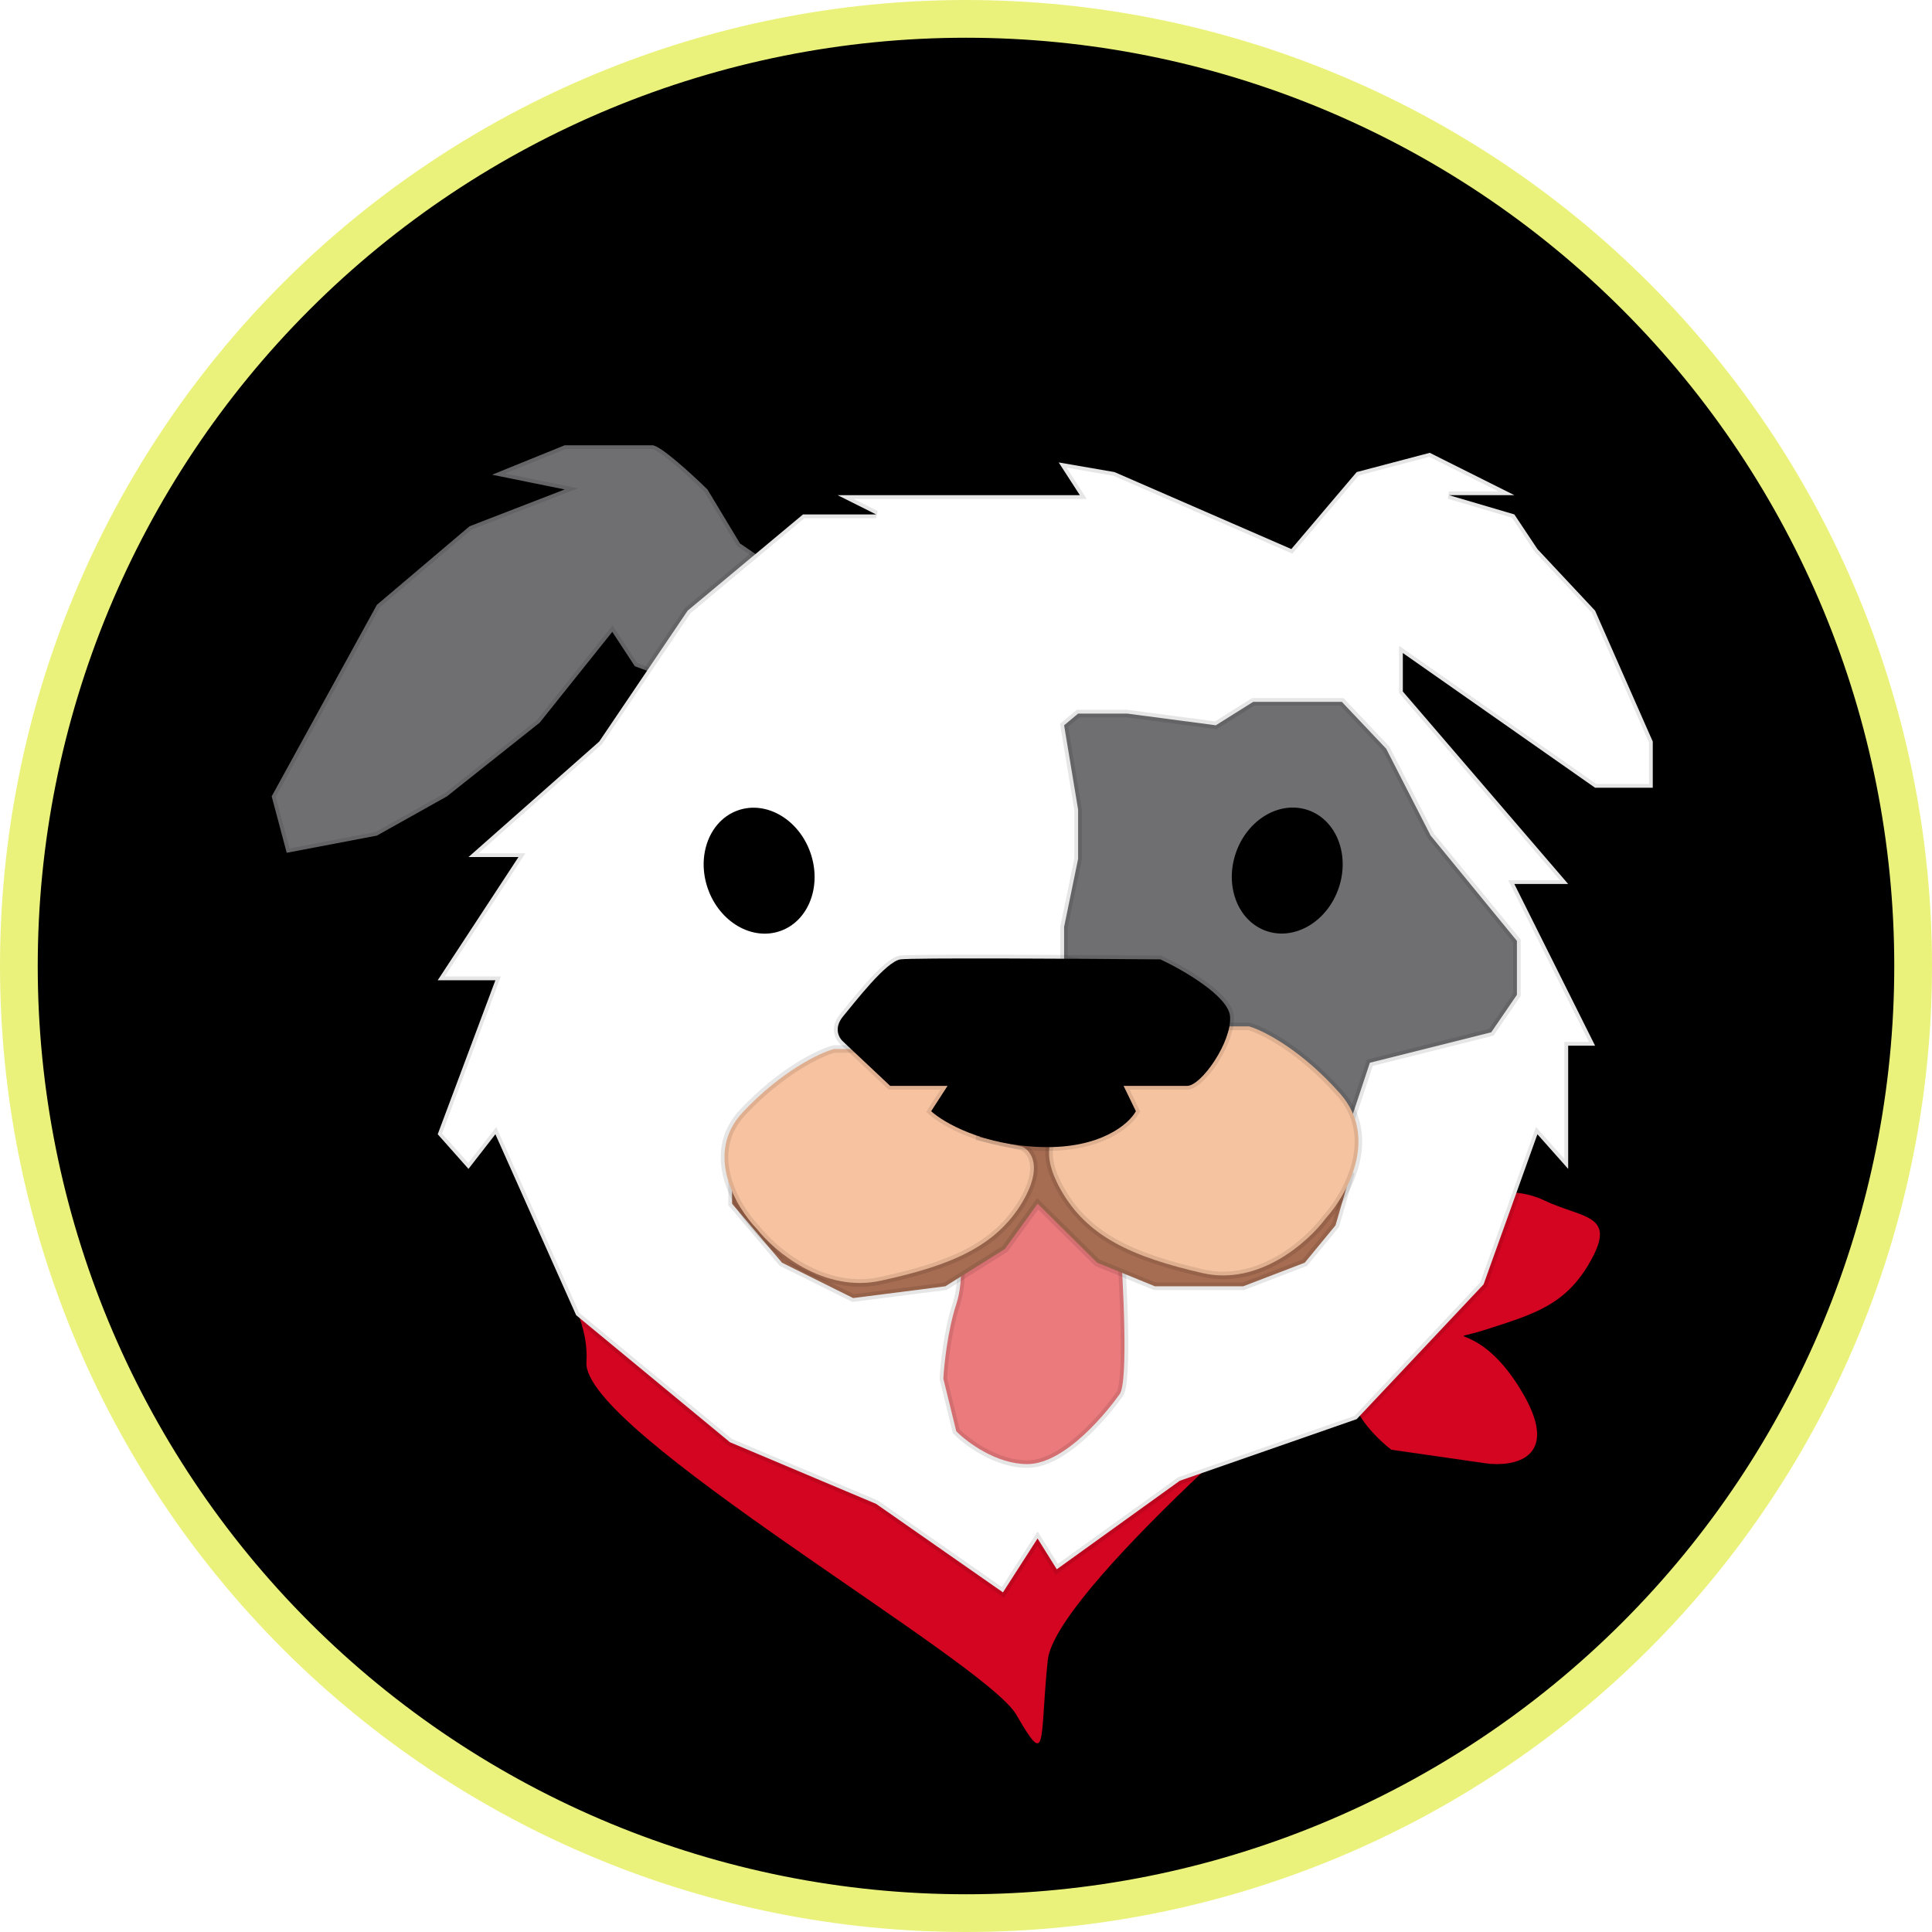 <svg width="256" height="256" viewBox="0 0 256 256" fill="none" xmlns="http://www.w3.org/2000/svg">
<path d="M253.5 127.998C253.5 161.283 240.278 193.205 216.742 216.742C193.205 240.278 161.283 253.5 127.998 253.5C94.715 253.499 62.794 240.277 39.259 216.742C15.724 193.206 2.501 161.286 2.5 128.002C2.5 94.718 15.722 62.796 39.257 39.26C62.793 15.724 94.714 2.501 127.998 2.5C161.283 2.5 193.204 15.722 216.74 39.257C240.276 62.792 253.499 94.714 253.5 127.998Z" fill="black" stroke="#EBF27B" stroke-width="5"/>
<g filter="url(#filter0_d_1886_5638)">
<path d="M184.353 158.965H179.287C175.76 158.579 169.298 157.895 165.875 157.602L162 172.18C164.186 169.076 169.988 163.47 175.71 165.873C182.863 168.876 179.287 177.585 179.287 180.889C179.287 183.532 182.665 186.795 184.353 188.097L196.871 189.898C200.547 190.399 206.707 189.298 201.938 180.889C195.977 170.378 190.314 174.282 196.871 172.18C203.428 170.077 207.601 168.876 210.88 162.87C214.158 156.863 209.687 157.464 204.621 155.061C200.567 153.139 196.772 154.26 195.381 155.061L184.353 158.965Z" fill="#D30520"/>
</g>
<g filter="url(#filter1_d_1886_5638)">
<path d="M138.827 216.016C139.716 207.178 171.979 179.007 188 166.027C154.106 159.122 84.597 147.081 77.707 154.151C69.095 162.989 78.263 167.408 77.707 176.522C77.151 185.636 130.492 216.016 134.659 223.196C138.827 230.377 137.715 227.063 138.827 216.016Z" fill="#D30520"/>
</g>
<g filter="url(#filter2_d_1886_5638)">
<path d="M84.117 84.277L95.399 88.506L110 76.145L98.054 68.012L93.74 60.855C91.749 58.904 87.501 55 86.439 55H74.825L65.202 58.904L74.825 60.855L62.215 65.735L49.937 76.145L36 101.518L37.991 109L49.937 106.723L59.229 101.518L71.507 91.759L81.13 79.723L84.117 84.277Z" fill="#6F6E71"/>
<path d="M84.117 84.277L95.399 88.506L110 76.145L98.054 68.012L93.74 60.855C91.749 58.904 87.501 55 86.439 55H74.825L65.202 58.904L74.825 60.855L62.215 65.735L49.937 76.145L36 101.518L37.991 109L49.937 106.723L59.229 101.518L71.507 91.759L81.13 79.723L84.117 84.277Z" stroke="black" stroke-opacity="0.1"/>
</g>
<g filter="url(#filter3_d_1886_5638)">
<path d="M156.332 192.206L140.028 203.939L137.481 199.858L132.896 207L116.082 195.267L96.722 187.105L76.342 170.27L65.642 146.294L62.076 150.885L58 146.294L65.642 125.888H58L68.699 109.564H62.076L79.399 94.26L91.117 76.915L106.402 64.162H116.082L110.987 61.611H143.085L140.283 57.275L147.671 58.551L171.108 68.753L179.769 58.551L189.449 56L200.658 61.611H191.997L200.658 64.162L203.715 68.753L211.358 76.915L219 94.26V100.382H211.358L185.883 82.527V87.628L207.791 113.135H200.658L211.358 134.561H207.791V150.885L203.715 146.294L196.582 166.189L179.769 184.044L156.332 192.206Z" fill="white"/>
<path d="M132.896 56L140.283 57.275M140.283 57.275L147.671 58.551L171.108 68.753L179.769 58.551L189.449 56L200.658 61.611H191.997L200.658 64.162L203.715 68.753L211.358 76.915L219 94.26V100.382H211.358L185.883 82.527V87.628L207.791 113.135H200.658L211.358 134.561H207.791V150.885L203.715 146.294L196.582 166.189L179.769 184.044L156.332 192.206L140.028 203.939L137.481 199.858L132.896 207L116.082 195.267L96.722 187.105L76.342 170.27L65.642 146.294L62.076 150.885L58 146.294L65.642 125.888H58L68.699 109.564H62.076L79.399 94.26L91.117 76.915L106.402 64.162H116.082L110.987 61.611H143.085L140.283 57.275Z" stroke="black" stroke-opacity="0.1"/>
</g>
<path d="M126.71 172.821C127.85 169.34 127.185 165.181 126.71 163.537L125 147L148.371 149.611V163.537C148.846 169.92 149.511 183.091 148.371 184.716C146.945 186.747 141.245 194 136.115 194C132.011 194 128.135 191.099 126.71 189.648L125 182.685C125.095 180.848 125.57 176.302 126.71 172.821Z" fill="#EB7A7C" stroke="black" stroke-opacity="0.1"/>
<path d="M97 159.5V155.333L100.056 153.51L108.714 159.5L123.484 155.333L126.795 147H137.491L153.025 163.667H172.888L179 155.333L176.963 162.365L172.888 167.312L164.739 170.438H153.025L145.385 167.312L137.491 159.5L133.161 165.49L125.267 170.438L113.044 172L103.621 167.312L97 159.5Z" fill="#A76D52" stroke="black" stroke-opacity="0.1"/>
<path d="M181.515 140.821L177.804 152H174.711L166.052 143.305L158.01 140.821V136.784L153.99 131.816L148.423 128.4L141 127.158V122.811L142.856 113.805V107.284L141 96.105L142.856 94.553H149.351L161.103 96.105L166.052 93H177.804L183.68 99.21L189.557 110.7L201 124.674V131.816L197.598 136.784L181.515 140.821Z" fill="#6F6E71" stroke="black" stroke-opacity="0.1"/>
<path d="M98.421 147.374C103.574 141.893 108.619 139.507 110.498 139H113.719L129.822 142.299V150.674L135.459 151.942C136.622 152.45 138.25 154.632 135.459 159.302C131.97 165.139 126.065 167.676 116.671 169.707C109.156 171.331 102.625 165.815 100.299 162.855C97.526 159.979 93.267 152.856 98.421 147.374Z" fill="#F7C2A0" stroke="black" stroke-opacity="0.1"/>
<path d="M177.579 144.915C172.426 139.08 167.381 136.54 165.502 136H162.281L146.177 139.512V148.427L140.541 149.777C139.378 150.318 137.75 152.641 140.541 157.612C144.03 163.825 149.935 166.527 159.329 168.688C166.844 170.417 173.375 164.545 175.701 161.394C178.474 158.332 182.733 150.75 177.579 144.915Z" fill="#F6C3A0" stroke="black" stroke-opacity="0.1"/>
<path d="M125.553 143.887L123.383 147.24C125.011 148.73 130.219 151.766 138.031 151.989C145.843 152.213 149.605 148.916 150.509 147.24L148.882 143.887H157.291C159.189 143.887 163.258 138.02 162.987 134.667C162.77 131.985 156.748 128.52 153.764 127.123C142.914 127.03 120.833 126.9 119.314 127.123C117.415 127.403 113.347 132.711 111.719 134.667C110.417 136.232 111.176 137.554 111.719 138.02L117.958 143.887H125.553Z" fill="black" stroke="black" stroke-opacity="0.1"/>
<path d="M103.379 123.368C107.133 122.059 108.928 117.416 107.387 112.998C105.847 108.581 101.554 106.062 97.799 107.371C94.044 108.681 92.249 113.324 93.79 117.741C95.331 122.159 99.624 124.678 103.379 123.368Z" fill="black"/>
<path d="M167.808 123.363C171.568 124.658 175.851 122.122 177.374 117.698C178.897 113.274 177.084 108.639 173.324 107.344C169.564 106.05 165.281 108.586 163.758 113.01C162.235 117.433 164.048 122.069 167.808 123.363Z" fill="black"/>
<defs>
<filter id="filter0_d_1886_5638" x="158" y="154" width="58" height="44" filterUnits="userSpaceOnUse" color-interpolation-filters="sRGB">
<feFlood flood-opacity="0" result="BackgroundImageFix"/>
<feColorMatrix in="SourceAlpha" type="matrix" values="0 0 0 0 0 0 0 0 0 0 0 0 0 0 0 0 0 0 127 0" result="hardAlpha"/>
<feOffset dy="4"/>
<feGaussianBlur stdDeviation="2"/>
<feComposite in2="hardAlpha" operator="out"/>
<feColorMatrix type="matrix" values="0 0 0 0 0 0 0 0 0 0 0 0 0 0 0 0 0 0 0.25 0"/>
<feBlend mode="normal" in2="BackgroundImageFix" result="effect1_dropShadow_1886_5638"/>
<feBlend mode="normal" in="SourceGraphic" in2="effect1_dropShadow_1886_5638" result="shape"/>
</filter>
<filter id="filter1_d_1886_5638" x="70" y="152" width="122" height="83" filterUnits="userSpaceOnUse" color-interpolation-filters="sRGB">
<feFlood flood-opacity="0" result="BackgroundImageFix"/>
<feColorMatrix in="SourceAlpha" type="matrix" values="0 0 0 0 0 0 0 0 0 0 0 0 0 0 0 0 0 0 127 0" result="hardAlpha"/>
<feOffset dy="4"/>
<feGaussianBlur stdDeviation="2"/>
<feComposite in2="hardAlpha" operator="out"/>
<feColorMatrix type="matrix" values="0 0 0 0 0 0 0 0 0 0 0 0 0 0 0 0 0 0 0.25 0"/>
<feBlend mode="normal" in2="BackgroundImageFix" result="effect1_dropShadow_1886_5638"/>
<feBlend mode="normal" in="SourceGraphic" in2="effect1_dropShadow_1886_5638" result="shape"/>
</filter>
<filter id="filter2_d_1886_5638" x="31.465" y="54.5" width="83.36" height="63.078" filterUnits="userSpaceOnUse" color-interpolation-filters="sRGB">
<feFlood flood-opacity="0" result="BackgroundImageFix"/>
<feColorMatrix in="SourceAlpha" type="matrix" values="0 0 0 0 0 0 0 0 0 0 0 0 0 0 0 0 0 0 127 0" result="hardAlpha"/>
<feOffset dy="4"/>
<feGaussianBlur stdDeviation="2"/>
<feComposite in2="hardAlpha" operator="out"/>
<feColorMatrix type="matrix" values="0 0 0 0 0 0 0 0 0 0 0 0 0 0 0 0 0 0 0.25 0"/>
<feBlend mode="normal" in2="BackgroundImageFix" result="effect1_dropShadow_1886_5638"/>
<feBlend mode="normal" in="SourceGraphic" in2="effect1_dropShadow_1886_5638" result="shape"/>
</filter>
<filter id="filter3_d_1886_5638" x="53.074" y="55.468" width="170.426" height="160.239" filterUnits="userSpaceOnUse" color-interpolation-filters="sRGB">
<feFlood flood-opacity="0" result="BackgroundImageFix"/>
<feColorMatrix in="SourceAlpha" type="matrix" values="0 0 0 0 0 0 0 0 0 0 0 0 0 0 0 0 0 0 127 0" result="hardAlpha"/>
<feOffset dy="4"/>
<feGaussianBlur stdDeviation="2"/>
<feComposite in2="hardAlpha" operator="out"/>
<feColorMatrix type="matrix" values="0 0 0 0 0 0 0 0 0 0 0 0 0 0 0 0 0 0 0.25 0"/>
<feBlend mode="normal" in2="BackgroundImageFix" result="effect1_dropShadow_1886_5638"/>
<feBlend mode="normal" in="SourceGraphic" in2="effect1_dropShadow_1886_5638" result="shape"/>
</filter>
</defs>
</svg>

